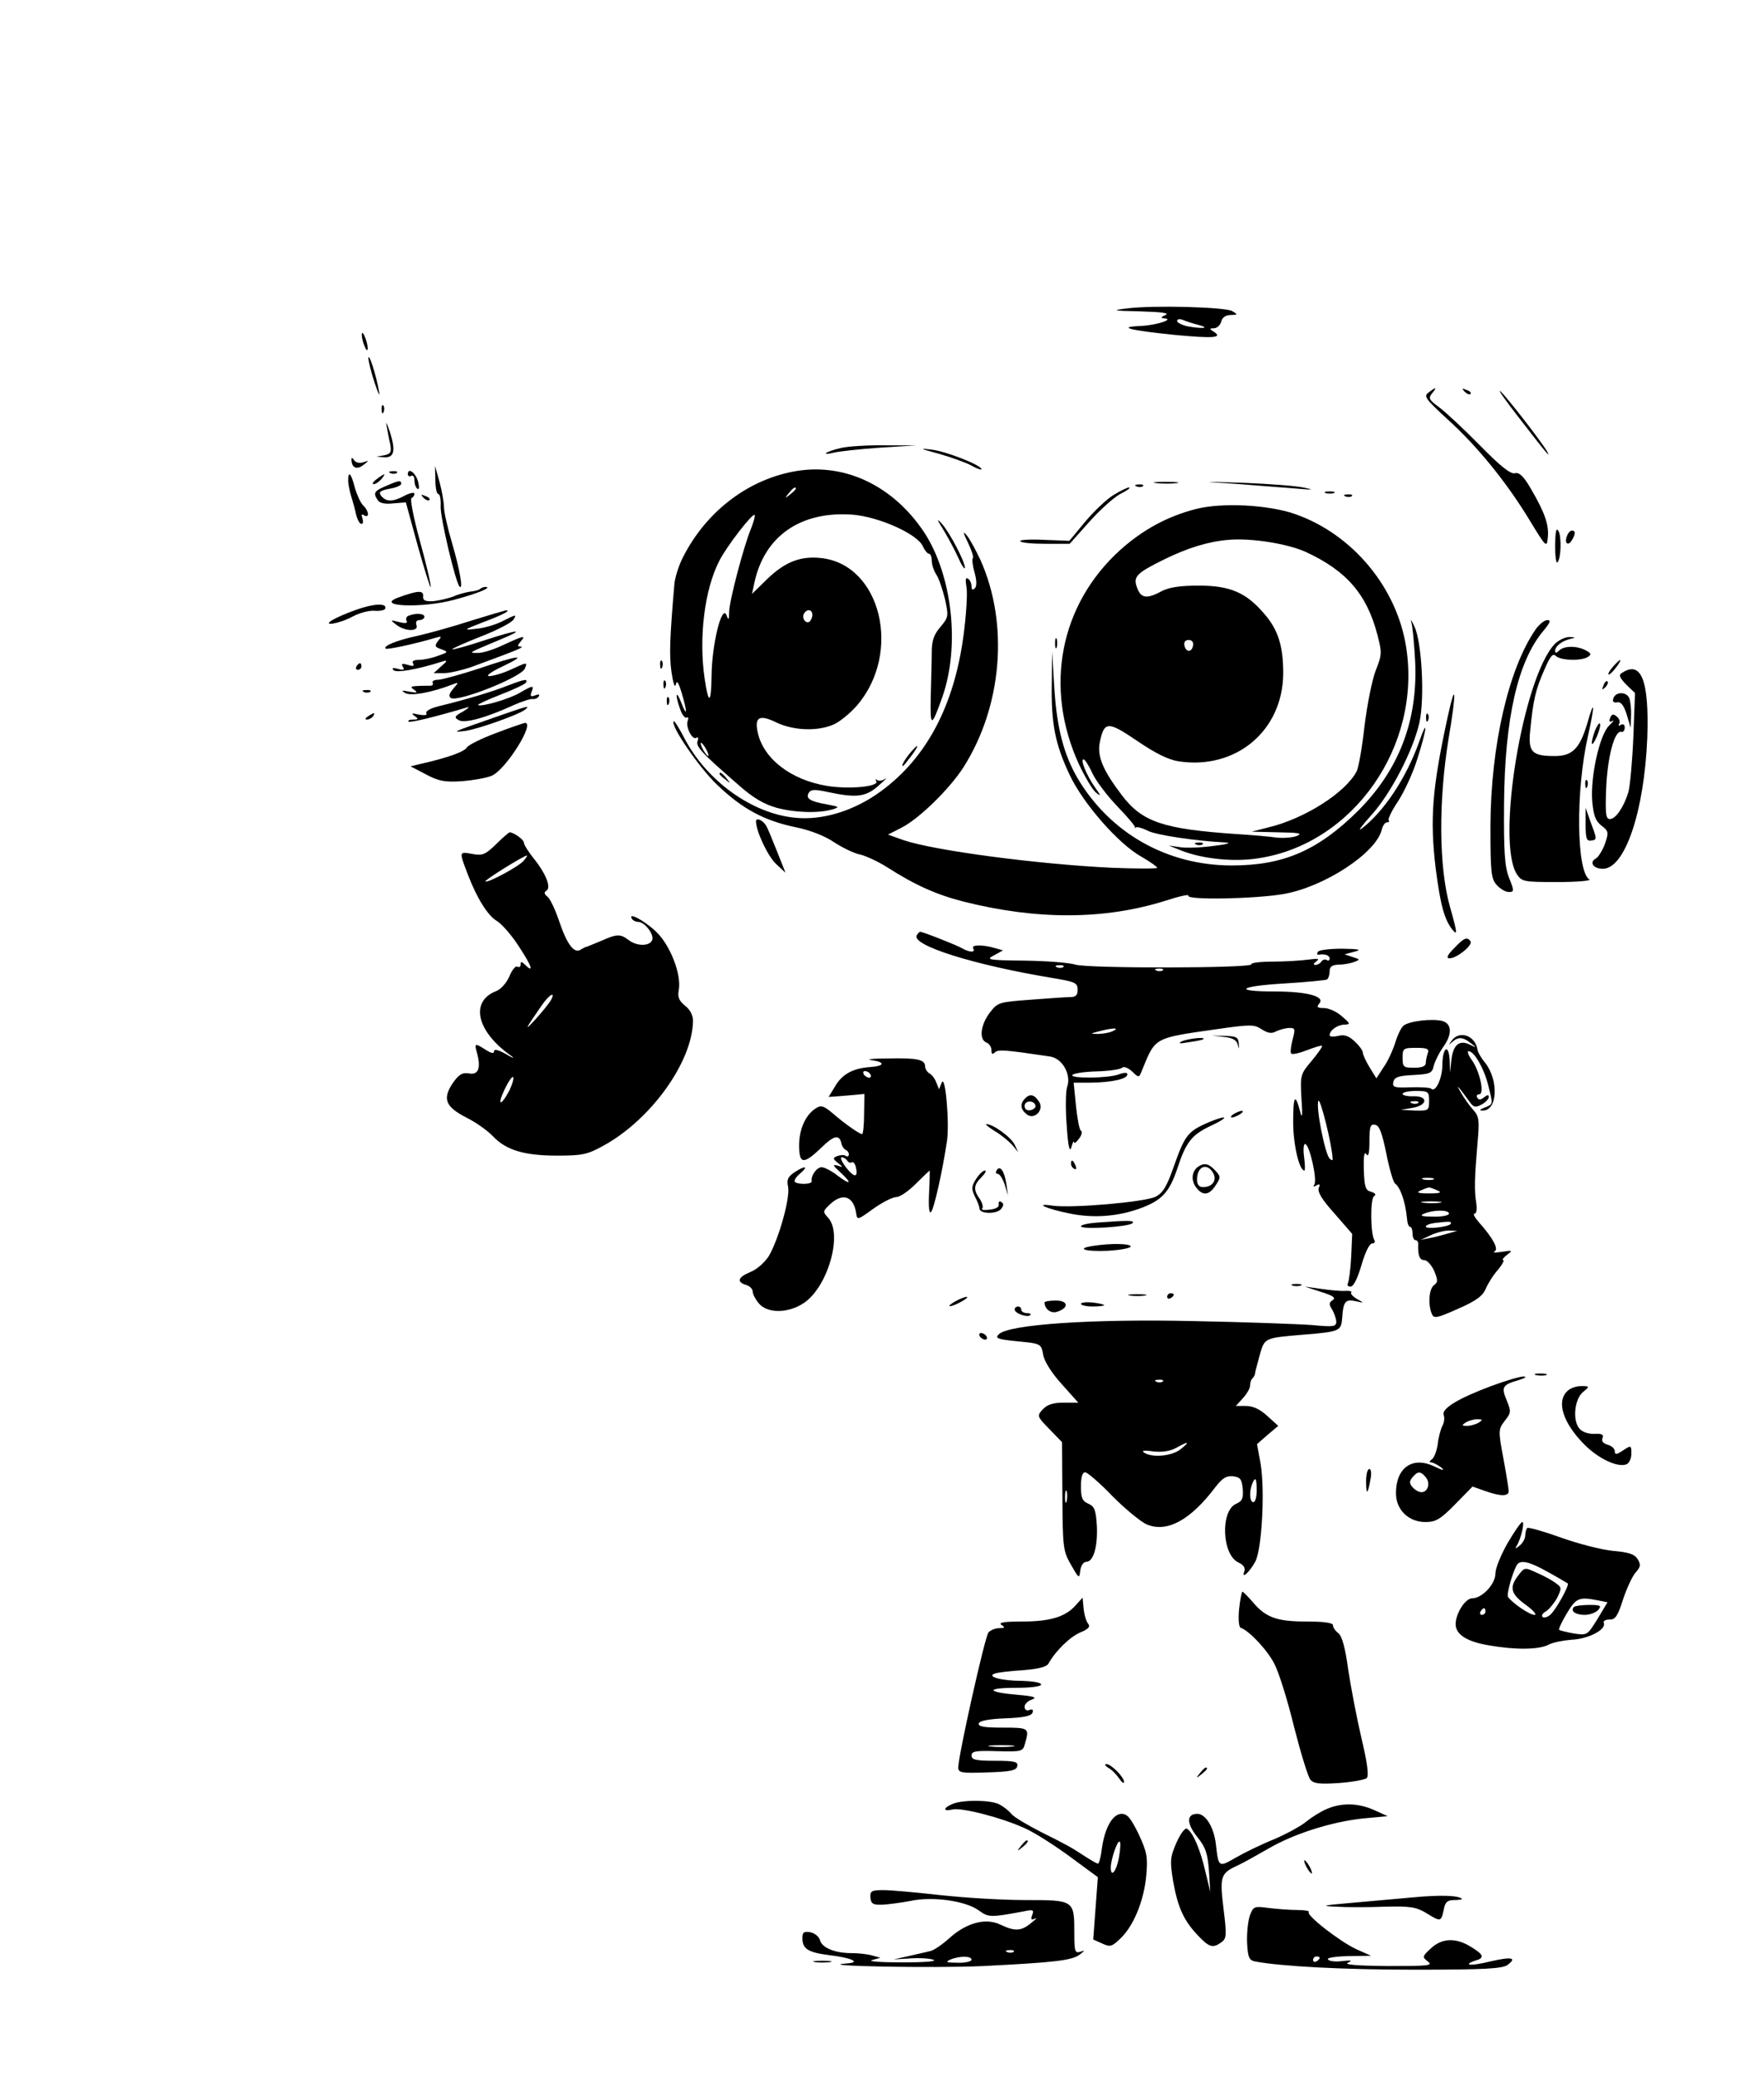 <?xml version="1.0" standalone="no"?>
<!DOCTYPE svg PUBLIC "-//W3C//DTD SVG 20010904//EN"
 "http://www.w3.org/TR/2001/REC-SVG-20010904/DTD/svg10.dtd">
<svg version="1.0" xmlns="http://www.w3.org/2000/svg"
 width="532pt" height="626pt" viewBox="0 0 532 626"
 preserveAspectRatio="xMidYMid meet">
<g transform="translate(0,626) scale(0.1,-0.1)"
fill="#000000" stroke="none">
<path d="M3400 5330 c-50 -6 -46 -7 40 -9 64 -2 88 -5 75 -11 -14 -6 -15 -9
-5 -10 35 -2 -22 -21 -70 -23 -73 -3 -34 -13 103 -27 116 -11 147 -9 117 10
-13 8 -13 10 1 10 9 0 19 9 22 20 3 13 14 20 29 20 21 1 22 1 4 12 -22 12
-236 18 -316 8z m215 -50 c37 -10 10 -12 -34 -4 -17 4 -31 11 -31 16 0 6 8 7
18 3 9 -4 31 -11 47 -15z"/>
<path d="M1091 5250 c0 -8 4 -24 9 -35 5 -13 9 -14 9 -5 0 8 -4 24 -9 35 -5
13 -9 14 -9 5z"/>
<path d="M1111 5180 c0 -8 8 -42 19 -75 11 -33 17 -44 13 -25 -8 47 -31 119
-32 100z"/>
<path d="M4308 5076 c-15 -11 -9 -19 56 -79 90 -81 178 -189 248 -304 51 -84
53 -86 56 -54 4 38 -9 75 -51 147 -22 38 -35 50 -48 47 -13 -4 -44 21 -106 84
-48 49 -104 101 -123 115 -30 22 -33 27 -21 42 16 19 12 20 -11 2z"/>
<path d="M4417 5079 c7 -7 15 -10 18 -7 3 3 -2 9 -12 12 -14 6 -15 5 -6 -5z"/>
<path d="M4585 4995 c81 -105 94 -120 80 -95 -17 29 -123 166 -140 180 -10 8
17 -30 60 -85z"/>
<path d="M1151 5024 c0 -11 3 -14 6 -6 3 7 2 16 -1 19 -3 4 -6 -2 -5 -13z"/>
<path d="M1166 4976 c3 -15 7 -41 11 -56 4 -24 1 -29 -18 -33 l-24 -4 23 -2
c31 -2 36 19 18 76 -9 26 -13 35 -10 19z"/>
<path d="M2536 4909 c-22 -5 -42 -12 -45 -16 -3 -3 8 -2 24 2 17 4 80 11 140
15 l110 7 -95 0 c-52 1 -113 -3 -134 -8z"/>
<path d="M2830 4892 c36 -10 80 -26 98 -35 17 -10 32 -15 32 -12 0 12 -107 54
-150 59 -39 5 -36 3 20 -12z"/>
<path d="M1060 4875 c0 -25 15 -33 35 -18 19 15 19 15 1 9 -12 -4 -23 -1 -28
6 -4 7 -8 9 -8 3z"/>
<path d="M1313 4813 c0 -24 4 -43 9 -43 5 0 8 -17 7 -37 -2 -32 45 -230 57
-242 12 -12 0 54 -22 129 -14 47 -25 96 -25 110 0 14 -6 48 -13 75 l-14 50 1
-42z"/>
<path d="M2405 4840 c-145 -23 -274 -120 -345 -260 -13 -25 -24 -61 -26 -80
-14 -163 -16 -215 -9 -266 5 -33 10 -50 13 -39 3 15 8 8 18 -25 17 -57 17 -76
-1 -30 -16 42 -20 26 -4 -18 6 -18 15 -29 20 -26 5 3 6 -2 3 -10 -7 -18 14
-59 26 -51 6 3 7 -1 4 -9 -6 -17 8 -33 123 -133 45 -40 77 -58 115 -69 56 -15
127 -17 168 -5 23 7 22 8 -15 15 -52 9 -66 18 -56 35 7 11 19 11 60 2 85 -18
113 -14 151 20 19 17 28 26 19 20 -9 -6 -20 -7 -24 -3 -5 4 -5 2 -2 -4 9 -16
-81 -25 -149 -14 -109 18 -192 82 -209 162 -10 46 6 54 57 29 53 -25 126 -27
174 -5 19 9 50 35 69 57 136 159 72 424 -108 444 -62 7 -109 -11 -163 -63
l-46 -45 7 33 c30 141 139 217 295 206 80 -6 196 -58 213 -95 6 -13 14 -23 19
-23 4 0 8 -9 8 -20 0 -12 6 -31 14 -43 8 -12 19 -46 26 -74 11 -51 11 -54 -14
-84 -20 -23 -26 -42 -26 -77 0 -26 -2 -86 -3 -134 -2 -93 2 -93 35 0 54 154
30 367 -55 497 -92 138 -235 208 -382 185z m-5 -54 c0 -2 -8 -10 -17 -17 -16
-13 -17 -12 -4 4 13 16 21 21 21 13z m-135 -120 c-22 -53 -65 -216 -66 -251 0
-25 -2 -27 -8 -10 -14 34 -44 -88 -45 -182 -1 -86 -9 -90 -21 -9 -18 125 0
268 44 354 22 44 101 146 107 139 2 -2 -3 -21 -11 -41z m185 -260 c0 -8 -4
-17 -9 -21 -12 -7 -24 12 -16 25 9 15 25 12 25 -4z m-320 -406 c6 -11 8 -20 6
-20 -3 0 -10 9 -16 20 -6 11 -8 20 -6 20 3 0 10 -9 16 -20z"/>
<path d="M1178 4833 c7 -3 16 -2 19 1 4 3 -2 6 -13 5 -11 0 -14 -3 -6 -6z"/>
<path d="M1230 4830 c0 -6 5 -8 10 -5 6 3 10 -3 10 -14 0 -11 4 -22 9 -25 5
-4 6 5 2 21 -7 27 -31 45 -31 23z"/>
<path d="M1050 4811 c0 -10 4 -31 9 -47 5 -16 12 -41 15 -56 4 -16 11 -28 16
-28 5 0 6 7 3 17 -4 11 -3 14 5 9 17 -10 15 13 -3 30 -8 8 -19 33 -25 54 -11
43 -20 52 -20 21z"/>
<path d="M1136 4815 c-11 -8 -15 -15 -9 -15 6 0 16 7 23 15 16 19 11 19 -14 0z"/>
<path d="M1163 4794 c-35 -15 -38 -21 -24 -42 5 -9 22 -13 47 -10 l38 3 37
-135 c21 -74 38 -128 38 -120 1 8 -14 71 -33 140 -19 69 -30 127 -25 128 5 2
9 8 9 13 0 5 -13 3 -30 -6 -36 -19 -54 -19 -70 -1 -9 12 -5 16 24 22 20 3 36
10 36 15 0 12 -8 10 -47 -7z"/>
<path d="M3488 4803 c18 -2 45 -2 60 0 15 2 0 4 -33 4 -33 0 -45 -2 -27 -4z"/>
<path d="M3725 4801 c61 -5 142 -11 180 -14 57 -5 61 -4 25 3 -25 5 -106 11
-180 14 -132 4 -133 4 -25 -3z"/>
<path d="M3428 4793 c7 -3 16 -2 19 1 4 3 -2 6 -13 5 -11 0 -14 -3 -6 -6z"/>
<path d="M3358 4767 c-20 -12 -58 -48 -85 -80 l-48 -58 -77 3 c-42 2 -74 0
-71 -4 2 -5 37 -8 77 -8 l72 0 58 65 c32 36 74 74 94 85 20 10 33 19 27 20 -5
0 -26 -10 -47 -23z"/>
<path d="M3998 4773 c6 -2 18 -2 25 0 6 3 1 5 -13 5 -14 0 -19 -2 -12 -5z"/>
<path d="M1277 4759 c7 -7 15 -10 18 -7 3 3 -2 9 -12 12 -14 6 -15 5 -6 -5z"/>
<path d="M4058 4763 c7 -3 16 -2 19 1 4 3 -2 6 -13 5 -11 0 -14 -3 -6 -6z"/>
<path d="M3607 4725 c-86 -22 -160 -62 -229 -124 -182 -165 -230 -415 -124
-646 18 -38 41 -77 51 -85 16 -13 16 -10 -3 16 -25 36 -45 84 -34 84 4 0 16
-19 27 -43 11 -23 45 -68 76 -100 30 -31 54 -60 52 -62 -2 -3 0 -3 3 0 4 2 19
-2 35 -10 24 -13 143 -31 239 -36 14 -1 -4 -6 -40 -10 -36 -5 -81 -7 -100 -4
l-35 5 40 -16 c66 -25 159 -34 232 -22 285 44 490 338 444 635 -28 182 -163
343 -336 403 -80 28 -221 35 -298 15z m330 -129 c124 -57 185 -128 217 -250
14 -54 14 -60 -5 -108 -11 -28 -26 -104 -34 -169 -7 -64 -18 -126 -24 -136
-34 -64 -157 -142 -265 -168 l-51 -13 80 -2 c62 -1 75 -3 56 -11 -13 -5 -40
-7 -60 -5 -20 3 -76 8 -126 11 -216 15 -280 36 -341 116 -57 75 -76 118 -67
161 13 63 24 64 112 4 56 -38 94 -57 126 -62 173 -26 314 93 315 265 0 83 -15
132 -58 181 -54 63 -102 84 -197 84 -56 0 -89 -5 -112 -17 -44 -24 -62 -21
-73 9 -14 35 -4 45 83 88 70 34 131 53 192 58 67 6 176 -11 232 -36z m-339
-283 c-4 -22 -22 -20 -26 1 -2 10 3 16 13 16 10 0 15 -7 13 -17z"/>
<path d="M2846 4661 c15 -25 35 -63 45 -85 10 -23 19 -35 19 -28 0 18 -44 103
-69 132 -17 19 -16 14 5 -19z"/>
<path d="M4690 4616 c0 -33 3 -56 7 -52 11 11 13 78 3 95 -7 11 -9 -2 -10 -43z"/>
<path d="M2919 4624 c11 -23 18 -44 15 -47 -3 -3 -1 -22 5 -43 7 -25 7 -42 1
-48 -7 -7 -10 -4 -10 6 0 9 -5 20 -11 23 -7 5 -8 -4 -4 -27 3 -18 -1 -83 -9
-143 -28 -212 -111 -370 -249 -471 -80 -59 -177 -89 -260 -80 -130 13 -265
111 -332 238 -16 31 -31 55 -33 53 -12 -11 75 -138 130 -191 76 -73 142 -109
239 -129 44 -9 89 -27 116 -46 25 -16 60 -33 77 -36 17 -4 54 -21 81 -38 84
-54 149 -83 231 -104 223 -56 426 -55 610 3 40 13 71 20 68 15 -8 -14 202 -10
288 5 123 22 277 123 295 193 3 13 10 23 16 23 6 0 8 3 5 6 -3 3 9 29 28 57
19 29 46 87 59 130 29 91 32 127 5 50 -39 -110 -108 -213 -175 -263 -11 -8 3
11 31 42 59 65 127 197 145 280 16 74 7 241 -15 288 -9 19 -13 26 -10 15 4
-11 9 -65 12 -121 8 -178 -49 -325 -171 -448 -122 -121 -226 -166 -382 -166
-194 0 -365 96 -464 261 -42 72 -63 150 -71 269 l-7 115 -1 -97 c-2 -120 10
-182 54 -275 41 -87 148 -209 217 -247 26 -15 47 -30 47 -33 0 -3 -62 -3 -137
0 -227 11 -535 52 -627 83 l-48 17 41 21 c53 27 144 116 186 181 118 185 138
434 52 626 -14 30 -32 63 -41 74 -13 15 -12 10 3 -21z"/>
<path d="M4726 4644 c-9 -22 3 -32 14 -14 12 19 12 30 1 30 -5 0 -12 -7 -15
-16z"/>
<path d="M1448 4484 c-3 -3 -16 -7 -29 -8 -13 -2 -37 -8 -52 -15 -16 -6 -43
-12 -60 -14 -25 -1 -32 2 -31 15 2 19 -17 17 -75 -4 -73 -27 71 -33 168 -7 71
19 118 38 95 39 -6 0 -13 -3 -16 -6z"/>
<path d="M1074 4421 c-29 -10 -60 -24 -70 -30 -37 -21 18 -13 60 10 21 11 51
19 67 17 16 -1 30 2 31 7 5 17 -35 15 -88 -4z"/>
<path d="M1420 4388 c-52 -17 -124 -37 -159 -45 -65 -14 -106 -31 -98 -39 4
-4 88 14 152 33 17 5 18 4 6 -10 -11 -15 -10 -18 10 -25 22 -8 21 -9 -11 -20
-18 -7 -44 -12 -57 -12 -15 0 -22 -4 -17 -11 4 -8 -1 -9 -16 -4 -17 5 -21 4
-15 -6 6 -9 2 -11 -15 -6 -15 4 -20 3 -13 -4 9 -9 72 2 150 27 13 4 12 0 -6
-15 l-23 -21 31 0 c17 0 55 9 84 19 133 49 161 60 148 61 -11 0 -11 3 -1 15
17 20 11 19 -52 -10 -29 -14 -64 -25 -78 -24 -28 0 -30 -1 68 40 80 33 57 32
-47 -2 -51 -17 -95 -29 -97 -27 -1 2 37 19 85 38 49 19 94 42 100 52 10 16 7
15 -29 -3 -22 -12 -59 -23 -82 -25 -42 -5 -42 -4 20 20 59 22 87 37 66 35 -5
-1 -52 -15 -104 -31z"/>
<path d="M1232 4403 c-6 -2 -9 -9 -6 -15 5 -7 -3 -9 -22 -4 -28 7 -28 7 -9 -8
27 -21 69 -21 61 -1 -3 9 0 15 9 15 8 0 15 5 15 10 0 10 -26 12 -48 3z"/>
<path d="M4632 4363 c-82 -118 -136 -350 -137 -594 0 -141 2 -159 19 -178 11
-12 27 -21 36 -21 17 0 17 3 1 43 -13 34 -16 77 -15 222 2 257 41 431 119 523
20 24 23 32 12 32 -9 0 -24 -12 -35 -27z"/>
<path d="M3182 4320 c0 -14 2 -19 5 -12 2 6 2 18 0 25 -3 6 -5 1 -5 -13z"/>
<path d="M4689 4318 c-96 -101 -178 -597 -114 -695 15 -22 21 -23 123 -23 59
0 102 4 95 8 -39 25 -41 269 -4 432 22 98 20 117 -3 35 -22 -72 -44 -95 -97
-95 -69 0 -81 12 -74 78 9 93 17 124 42 181 18 42 26 52 35 43 14 -14 77 -16
97 -3 11 7 10 11 -7 20 -27 14 -65 14 -80 -1 -8 -8 -12 -8 -12 -1 0 14 20 30
45 36 18 4 18 5 -2 6 -12 0 -32 -9 -44 -21z"/>
<path d="M1445 4244 c-55 -18 -110 -33 -123 -34 -13 0 -20 -4 -17 -10 3 -5 -2
-9 -12 -8 -10 0 -27 0 -38 -1 -17 -1 -18 -3 -5 -12 11 -8 8 -9 -15 -5 -24 5
-26 4 -13 -4 17 -10 82 2 143 26 19 7 19 7 2 -13 -12 -14 -15 -23 -7 -28 22
-13 213 63 223 89 8 20 8 20 -44 -4 -24 -11 -53 -19 -64 -19 -11 0 6 13 40 29
80 38 53 36 -70 -6z"/>
<path d="M1991 4254 c0 -11 3 -14 6 -6 3 7 2 16 -1 19 -3 4 -6 -2 -5 -13z"/>
<path d="M4865 4250 c-10 -11 -16 -22 -14 -24 2 -2 12 7 22 20 22 29 17 32 -8
4z"/>
<path d="M1075 4250 c-3 -5 -1 -10 4 -10 6 0 11 5 11 10 0 6 -2 10 -4 10 -3 0
-8 -4 -11 -10z"/>
<path d="M4892 4231 c-11 -6 -8 -14 12 -35 l27 -26 -5 -132 c-3 -73 -10 -148
-15 -167 -14 -45 -38 -81 -56 -81 -12 0 -14 16 -11 93 4 94 25 174 45 170 6
-2 11 4 11 13 0 9 -5 12 -12 8 -6 -4 -8 -3 -5 3 4 6 1 16 -7 22 -10 9 -15 8
-20 -4 -4 -11 -2 -14 7 -9 6 4 2 -3 -10 -14 -29 -28 -57 -155 -51 -229 4 -43
10 -59 28 -73 21 -16 22 -20 11 -53 -7 -20 -20 -41 -28 -46 -21 -11 -8 -31 21
-31 67 0 125 174 134 395 6 173 -18 234 -76 196z"/>
<path d="M1530 4192 c-45 -18 -129 -43 -208 -62 -24 -6 -40 -15 -36 -21 3 -6
-5 -7 -23 -4 -21 5 -24 4 -13 -4 13 -9 12 -11 -4 -11 -11 0 -17 -3 -14 -6 5
-4 69 11 178 43 8 2 2 -3 -14 -13 -26 -14 -27 -18 -12 -26 18 -10 81 7 166 46
25 11 50 19 57 18 6 -1 14 2 18 8 4 6 -1 7 -11 3 -13 -5 -16 -3 -11 10 8 21 5
21 -35 -2 -31 -19 -119 -44 -126 -37 -2 2 29 16 67 31 39 15 73 31 77 36 7 13
-4 11 -56 -9z"/>
<path d="M2001 4194 c0 -11 3 -14 6 -6 3 7 2 16 -1 19 -3 4 -6 -2 -5 -13z"/>
<path d="M4836 4193 c-6 -14 -5 -15 5 -6 7 7 10 15 7 18 -3 3 -9 -2 -12 -12z"/>
<path d="M1098 4173 c7 -3 16 -2 19 1 4 3 -2 6 -13 5 -11 0 -14 -3 -6 -6z"/>
<path d="M4366 4098 c-47 -216 -54 -308 -36 -458 14 -109 26 -152 49 -182 17
-21 17 -14 -6 67 -34 121 -35 319 -4 509 24 142 22 178 -3 64z"/>
<path d="M4866 4155 c-4 -11 0 -15 11 -13 12 2 20 -9 29 -37 l12 -40 1 37 c1
20 -2 43 -5 52 -8 20 -40 21 -48 1z"/>
<path d="M2011 4144 c0 -11 3 -14 6 -6 3 7 2 16 -1 19 -3 4 -6 -2 -5 -13z"/>
<path d="M1490 4096 c-126 -44 -132 -46 -85 -40 42 7 163 50 180 65 13 12 11
12 -95 -25z"/>
<path d="M1110 4100 c-9 -6 -10 -10 -3 -10 6 0 15 5 18 10 8 12 4 12 -15 0z"/>
<path d="M4301 4094 c0 -11 3 -14 6 -6 3 7 2 16 -1 19 -3 4 -6 -2 -5 -13z"/>
<path d="M1495 4049 c-43 -16 -83 -36 -87 -43 -7 -13 -60 -32 -141 -50 l-29
-7 46 -24 c39 -21 57 -24 109 -21 35 3 75 10 91 17 43 20 131 161 99 159 -5
-1 -44 -14 -88 -31z"/>
<path d="M4810 4056 c-15 -42 -11 -55 6 -17 8 19 12 36 9 39 -2 3 -9 -7 -15
-22z"/>
<path d="M2748 3993 c-18 -21 -31 -43 -25 -43 2 0 13 14 25 30 25 33 24 41 0
13z"/>
<path d="M2170 3926 c0 -2 8 -10 18 -17 15 -13 16 -12 3 4 -13 16 -21 21 -21
13z"/>
<path d="M4781 3894 c0 -11 3 -14 6 -6 3 7 2 16 -1 19 -3 4 -6 -2 -5 -13z"/>
<path d="M4782 3773 c0 -42 3 -50 17 -48 18 3 18 3 -3 59 l-14 40 0 -51z"/>
<path d="M2280 3783 c0 -29 35 -104 60 -128 l29 -27 -25 63 c-14 35 -28 70
-33 78 -9 17 -31 27 -31 14z"/>
<path d="M1496 3714 c-33 -32 -41 -35 -73 -29 -39 7 -39 8 -11 -65 27 -70 60
-122 86 -137 15 -9 46 -44 68 -79 39 -59 45 -81 16 -52 -9 9 -12 9 -12 -1 0
-7 -4 -9 -10 -6 -5 3 -16 -10 -24 -30 -9 -20 -26 -39 -40 -44 -79 -31 -59
-121 44 -194 14 -10 8 -9 -12 3 -24 14 -38 17 -38 10 0 -8 -8 -7 -25 4 -33 21
-35 21 -26 -11 12 -45 3 -66 -25 -60 -20 3 -30 -3 -49 -30 -31 -47 -22 -71 43
-104 28 -14 63 -39 79 -56 39 -41 93 -58 193 -58 76 0 91 3 140 30 144 79 269
254 270 377 0 16 -9 34 -24 45 -18 15 -23 26 -19 47 9 47 -26 137 -69 177 -36
34 -86 60 -72 38 3 -5 11 -9 18 -9 20 0 49 -37 43 -55 -8 -19 -46 -19 -71 0
-25 19 -35 19 -82 -2 -22 -9 -41 -17 -44 -18 -3 0 -11 -4 -19 -9 -20 -13 -42
18 -66 90 -11 32 -26 64 -34 70 -10 8 -11 13 -3 18 15 9 -1 51 -39 98 -16 20
-29 41 -29 47 0 9 -31 31 -43 31 -2 0 -21 -16 -41 -36z m83 -50 c-14 -17 -109
-68 -115 -62 -3 4 116 78 125 78 2 0 -2 -7 -10 -16z m82 -421 c-6 -10 -27 -36
-47 -58 -35 -38 -30 -29 19 42 23 34 45 46 28 16z m-125 -272 c-26 -49 -38
-46 -14 4 12 25 24 42 26 36 2 -5 -4 -23 -12 -40z"/>
<path d="M3608 3713 c7 -3 16 -2 19 1 4 3 -2 6 -13 5 -11 0 -14 -3 -6 -6z"/>
<path d="M2765 3440 c-19 -30 170 -90 413 -130 65 -11 72 -14 72 -35 0 -17 -6
-22 -24 -22 -13 0 -68 -4 -120 -8 -94 -7 -97 -8 -121 -39 -28 -37 -33 -81 -10
-90 8 -3 15 -13 15 -23 0 -12 3 -14 10 -7 10 10 31 8 166 -12 38 -5 66 -55 52
-93 -4 -13 -5 -65 -1 -115 4 -63 9 -83 14 -66 4 14 7 21 8 16 1 -6 7 -1 15 10
8 10 11 21 6 24 -5 3 -11 37 -15 75 l-7 70 53 0 c62 1 109 11 109 25 0 6 -9 6
-26 0 -31 -12 -147 -13 -140 -2 3 5 36 10 73 11 37 1 72 6 77 11 5 5 18 0 30
-11 21 -20 21 -20 30 3 41 100 34 97 223 124 105 15 115 15 138 0 19 -12 30
-14 44 -6 11 5 29 10 40 10 17 0 18 -3 9 -36 -5 -20 -7 -38 -4 -41 3 -4 25 1
48 10 23 9 43 15 45 13 2 -2 -12 -22 -31 -45 -34 -40 -35 -43 -31 -114 4 -53
2 -63 -4 -39 -15 57 -21 48 -21 -32 0 -66 18 -146 34 -146 2 0 2 18 -1 40 -3
22 -2 40 3 40 13 0 37 -107 28 -122 -5 -7 -3 -8 6 -3 10 6 12 4 7 -8 -4 -12
11 -36 48 -77 l53 -61 -3 -69 c-2 -39 -7 -75 -10 -80 -3 -6 0 -10 8 -10 9 0
21 24 33 65 11 38 24 65 32 65 7 0 10 5 7 10 -12 19 -13 125 -1 133 7 4 4 9
-9 13 -17 4 -20 14 -22 67 -1 40 1 56 8 46 6 -9 9 3 9 39 0 45 3 53 17 50 13
-2 21 -24 34 -87 9 -46 21 -86 26 -90 16 -11 31 -54 36 -103 1 -16 5 -28 10
-28 4 0 7 -9 7 -20 0 -11 4 -20 9 -20 5 0 9 -6 8 -12 -1 -34 4 -48 18 -48 9 0
22 -15 30 -32 12 -29 12 -35 -1 -44 -14 -12 -18 -56 -6 -86 6 -15 14 -14 79
15 55 24 75 39 84 61 7 16 23 42 37 57 13 16 20 29 15 29 -4 0 1 7 12 16 18
13 17 14 -15 9 -19 -3 -29 -3 -23 1 14 6 -4 40 -46 87 -13 15 -20 27 -14 27 6
0 8 13 5 33 -6 38 -5 75 4 180 6 69 5 80 -13 100 -11 12 -28 36 -37 52 -17 29
-10 22 27 -29 11 -15 17 -17 35 -7 12 6 22 17 22 23 0 7 -4 7 -14 -1 -10 -8
-16 -9 -21 -1 -3 5 -1 10 6 10 17 0 2 69 -22 103 -11 15 -15 27 -10 27 17 0
47 -53 59 -102 15 -60 16 -57 -10 -68 -16 -6 -18 -9 -7 -9 45 -2 50 90 8 144
-12 14 -22 32 -23 39 -6 42 -53 60 -77 29 -11 -15 -11 -16 1 -5 18 16 32 15
56 -4 18 -14 18 -15 -4 -4 -31 15 -50 -1 -55 -48 l-4 -37 -1 38 c-3 52 -22 38
-22 -16 -1 -41 -21 -83 -34 -70 -3 3 -31 5 -62 4 -49 -2 -55 0 -52 16 3 14 15
19 60 21 51 3 57 5 62 28 4 15 16 38 26 53 30 40 30 73 0 82 -30 8 -100 0
-117 -14 -7 -5 -18 -28 -25 -51 -7 -22 -22 -56 -35 -74 l-22 -34 -21 34 c-11
18 -20 38 -20 44 0 6 -11 21 -24 33 -18 17 -32 22 -50 17 -15 -3 -26 -3 -26 2
0 15 24 32 45 32 18 1 18 3 -8 25 -15 14 -40 25 -54 25 -21 0 -23 3 -14 14 18
21 -37 36 -135 36 -127 0 -108 16 28 24 67 4 126 10 130 12 4 3 8 14 8 25 0
14 7 19 28 20 15 0 36 4 46 8 19 7 18 8 -5 15 l-24 8 30 8 c23 6 15 8 -37 9
-37 0 -70 -4 -73 -9 -4 -6 -3 -10 2 -9 19 3 33 -2 33 -12 0 -5 -4 -8 -9 -4 -5
3 -12 1 -16 -5 -3 -5 -12 -10 -18 -10 -7 0 -6 4 3 11 11 8 5 9 -25 5 -22 -3
-71 -6 -108 -6 -38 0 -66 -4 -63 -8 7 -12 -493 -13 -531 -1 -18 6 -87 11 -153
12 -111 1 -118 3 -92 16 l27 15 -25 7 c-38 11 -72 10 -65 -1 8 -13 -10 -13
-33 0 -17 10 -119 50 -127 50 -2 0 -6 -4 -10 -10z m442 -96 c-3 -3 -12 -4 -19
-1 -8 3 -5 6 6 6 11 1 17 -2 13 -5z m300 -10 c-3 -3 -12 -4 -19 -1 -8 3 -5 6
6 6 11 1 17 -2 13 -5z m-152 -184 c-11 -5 -31 -8 -45 -8 -23 0 -22 1 5 8 42
11 65 11 40 0z m951 -66 c-3 -9 -6 -22 -6 -30 0 -9 -11 -14 -35 -14 -32 0 -35
2 -35 30 0 28 2 30 41 30 33 0 40 -3 35 -16z m4 -144 c0 -29 -2 -30 -42 -29
l-43 2 35 6 c46 8 48 36 3 35 -18 -1 -33 3 -33 7 0 5 18 9 40 9 38 0 40 -2 40
-30z m-291 -174 c1 -6 -3 -6 -9 0 -14 14 -42 155 -34 174 5 12 41 -130 43
-174z m258 168 c-3 -3 -12 -4 -19 -1 -8 3 -5 6 6 6 11 1 17 -2 13 -5z m46
-231 c-7 -2 -21 -2 -30 0 -10 3 -4 5 12 5 17 0 24 -2 18 -5z m12 -33 c15 -6 9
-9 -25 -9 -34 0 -40 3 -25 9 11 5 22 9 25 9 3 0 14 -4 25 -9z m8 -37 c-13 -2
-35 -2 -50 0 -16 2 -5 4 22 4 28 0 40 -2 28 -4z m27 -33 c0 -5 -21 -10 -47 -9
-36 0 -43 3 -28 9 28 12 75 12 75 0z m5 -31 c-6 -9 -75 -17 -75 -8 0 4 12 9
28 11 44 5 51 5 47 -3z m-5 -28 c-14 -4 -38 -11 -55 -14 l-30 -6 30 14 c17 8
41 14 55 14 l25 -1 -25 -7z"/>
<path d="M4385 3400 c-21 -21 -24 -30 -13 -30 21 0 70 39 63 51 -10 15 -20 11
-50 -21z"/>
<path d="M3692 3133 c26 -3 38 -10 41 -24 4 -15 4 -14 3 3 -1 20 -7 23 -41 24
l-40 1 37 -4z"/>
<path d="M3565 3120 c-14 -7 -8 -8 20 -3 22 3 42 7 44 9 9 8 -45 2 -64 -6z"/>
<path d="M2628 3063 c43 -6 41 -18 -5 -21 -52 -4 -84 -22 -105 -59 l-19 -31
54 4 54 5 -1 -60 c0 -34 -3 -61 -6 -61 -8 0 -51 30 -88 62 -27 23 -36 26 -51
16 -31 -19 -51 -63 -51 -112 0 -57 13 -59 67 -7 39 38 55 41 61 11 2 -8 8 -16
13 -18 5 -2 9 -8 9 -13 0 -6 -4 -8 -9 -5 -5 4 -16 3 -25 0 -15 -6 -15 -8 1
-21 17 -14 17 -14 -1 -8 -16 4 -14 0 7 -19 38 -35 34 -42 -6 -12 -19 15 -41
26 -49 26 -15 0 -33 -26 -30 -42 2 -10 -42 -11 -51 -2 -3 4 4 15 16 25 27 23
15 25 -18 3 -19 -13 -23 -22 -18 -44 6 -34 -29 -159 -59 -209 -12 -18 -36 -40
-55 -47 -38 -16 -42 -30 -13 -39 11 -3 20 -12 20 -20 0 -7 8 -23 18 -35 26
-32 90 -31 137 1 72 49 117 207 73 256 -17 19 -17 20 5 41 38 36 71 25 79 -26
3 -22 4 -22 52 13 27 19 58 35 69 35 11 0 37 18 59 40 22 22 41 40 42 40 0 0
0 -30 -2 -67 -2 -43 0 -64 6 -58 9 10 34 121 48 214 8 55 -5 204 -16 176 l-8
-20 -8 20 c-4 11 -13 24 -21 28 -7 4 -13 14 -13 21 0 21 -24 26 -113 24 -45 0
-67 -3 -49 -5z m-3 -43 c3 -5 2 -10 -4 -10 -5 0 -13 5 -16 10 -3 6 -2 10 4 10
5 0 13 -4 16 -10z m-70 -260 c4 -6 10 -8 15 -5 4 2 10 -6 12 -19 3 -15 1 -22
-6 -20 -16 7 -49 54 -37 54 5 0 13 -5 16 -10z"/>
<path d="M3092 2948 c-16 -16 -15 -33 4 -48 22 -19 54 12 38 37 -14 22 -27 26
-42 11z m31 -23 c1 -5 -6 -11 -15 -13 -11 -2 -18 3 -18 13 0 17 30 18 33 0z"/>
<path d="M3720 2900 c-8 -5 -10 -10 -5 -10 6 0 17 5 25 10 8 5 11 10 5 10 -5
0 -17 -5 -25 -10z"/>
<path d="M3635 2871 c-53 -24 -63 -38 -95 -129 -21 -60 -33 -80 -55 -91 -32
-16 -251 -35 -310 -27 -59 9 -22 -9 53 -24 70 -14 142 -9 211 16 65 24 87 48
111 118 27 83 44 104 104 132 28 13 44 24 36 24 -8 0 -33 -9 -55 -19z"/>
<path d="M3000 2849 c19 -11 43 -31 53 -42 l18 -22 -11 23 c-11 23 -65 62 -85
62 -5 0 6 -9 25 -21z"/>
<path d="M3230 2751 c0 -6 4 -13 10 -16 6 -3 7 1 4 9 -7 18 -14 21 -14 7z"/>
<path d="M3614 2742 c-19 -13 -23 -39 -8 -61 20 -28 40 -27 60 4 16 24 16 27
-1 45 -19 21 -33 24 -51 12z m45 -20 c12 -22 -3 -42 -31 -42 -12 0 -18 8 -18
23 0 40 31 52 49 19z"/>
<path d="M3006 2731 c-4 -6 -3 -11 3 -11 6 0 15 -15 21 -32 l10 -33 -5 35 c-6
39 -19 57 -29 41z"/>
<path d="M2944 2705 c-14 -22 -15 -30 -4 -53 8 -15 14 -31 14 -37 1 -16 52
-17 65 -1 8 10 9 16 1 21 -6 4 -9 1 -8 -7 2 -8 -9 -14 -27 -16 -16 -2 -27 -1
-23 3 4 4 1 17 -7 29 -20 28 -19 42 5 66 11 11 16 20 10 20 -5 0 -17 -11 -26
-25z"/>
<path d="M3308 2573 c-27 -2 -48 -7 -48 -11 0 -11 143 -2 155 9 9 9 -11 9
-107 2z"/>
<path d="M3298 2503 c-55 -8 -27 -18 42 -15 38 2 70 8 70 13 0 9 -59 10 -112
2z"/>
<path d="M3898 2383 c6 -2 18 -2 25 0 6 3 1 5 -13 5 -14 0 -19 -2 -12 -5z"/>
<path d="M3984 2364 c36 -11 46 -18 35 -25 -11 -7 -12 -12 -1 -29 6 -11 12
-27 12 -36 0 -15 -9 -16 -72 -10 -40 3 -201 9 -358 12 -307 7 -559 -10 -588
-40 -12 -12 -3 -15 57 -21 70 -7 71 -7 77 -40 3 -20 26 -56 56 -89 l50 -56
-45 0 c-31 0 -49 -6 -62 -20 -18 -20 -18 -21 20 -60 l38 -39 1 -163 c1 -155 2
-165 26 -207 24 -42 25 -43 28 -17 2 15 10 26 18 26 22 0 35 47 32 109 -3 47
-7 58 -25 66 -19 8 -23 18 -23 52 0 28 4 43 13 43 6 0 44 -32 82 -72 39 -39
85 -77 103 -85 61 -26 132 12 208 113 21 27 33 34 53 32 22 -3 26 -9 29 -38 2
-28 -1 -37 -20 -45 -48 -21 -43 -154 7 -177 15 -7 21 -16 18 -26 -11 -27 16
-3 33 29 20 39 29 214 16 294 l-11 60 32 28 32 27 -33 30 c-22 20 -43 30 -64
30 l-31 0 21 23 c12 13 22 30 22 38 0 9 3 19 8 23 4 4 7 11 7 14 0 4 7 28 14
55 15 53 14 52 131 62 112 9 115 11 118 52 3 48 10 56 41 49 26 -6 26 -6 3 7
-12 7 -20 16 -17 19 4 3 -4 6 -17 5 -13 -1 -45 2 -73 6 l-50 7 49 -16z m-477
-270 c-3 -3 -12 -4 -19 -1 -8 3 -5 6 6 6 11 1 17 -2 13 -5z m54 -204 c-25 -21
-85 -27 -110 -11 -10 6 -1 8 26 4 26 -3 50 0 69 10 39 22 44 20 15 -3z m229
-125 c0 -19 -4 -35 -10 -35 -11 0 -13 30 -4 54 10 25 14 19 14 -19z m-573 -32
c-3 -10 -5 -4 -5 12 0 17 2 24 5 18 2 -7 2 -21 0 -30z"/>
<path d="M3408 2353 c12 -2 32 -2 45 0 12 2 2 4 -23 4 -25 0 -35 -2 -22 -4z"/>
<path d="M3520 2349 c0 -5 5 -7 10 -4 6 3 10 8 10 11 0 2 -4 4 -10 4 -5 0 -10
-5 -10 -11z"/>
<path d="M2880 2335 c-14 -8 -20 -14 -15 -14 6 0 21 6 35 14 14 8 21 14 15 14
-5 0 -21 -6 -35 -14z"/>
<path d="M3150 2332 c1 -20 19 -34 38 -28 37 12 34 34 -4 34 -19 0 -34 -3 -34
-6z"/>
<path d="M3260 2328 c0 -4 16 -8 35 -8 19 0 35 2 35 4 0 2 -16 6 -35 8 -19 2
-35 0 -35 -4z"/>
<path d="M3060 2311 c0 -12 39 -25 47 -17 4 3 -1 6 -10 6 -9 0 -17 5 -17 10 0
6 -4 10 -10 10 -5 0 -10 -4 -10 -9z"/>
<path d="M2955 2230 c3 -5 11 -10 16 -10 6 0 7 5 4 10 -3 6 -11 10 -16 10 -6
0 -7 -4 -4 -10z"/>
<path d="M4633 2113 c9 -2 23 -2 30 0 6 3 -1 5 -18 5 -16 0 -22 -2 -12 -5z"/>
<path d="M4497 2080 c-99 -37 -150 -68 -143 -87 3 -8 2 -23 -4 -33 -5 -10 -12
-35 -14 -55 -3 -21 -11 -42 -18 -46 -7 -5 -8 -9 -2 -9 5 0 19 -7 30 -15 13
-11 6 -10 -21 3 -65 31 -115 -4 -115 -81 0 -50 38 -87 89 -87 31 0 45 8 90 54
l52 53 37 -13 c47 -17 72 -17 72 -1 0 6 -7 51 -16 99 -16 85 -15 88 4 113 19
24 20 28 6 62 -17 40 -13 47 36 61 19 6 26 10 15 11 -11 0 -55 -13 -98 -29z
m-37 -110 c-8 -5 -24 -10 -35 -10 -17 0 -17 2 -5 10 8 5 24 10 35 10 17 0 17
-2 5 -10z m-160 -165 c15 -18 6 -45 -13 -45 -8 0 -20 7 -27 15 -10 12 -10 18
0 30 16 19 24 19 40 0z"/>
<path d="M4726 2064 c-33 -32 -11 -97 53 -161 43 -43 100 -69 126 -59 8 3 15
17 15 32 0 26 -1 26 -25 10 -20 -13 -25 -14 -25 -2 0 7 -10 16 -21 19 -14 4
-20 11 -16 20 4 11 -2 14 -24 13 -17 -1 -36 5 -45 15 -22 24 -16 89 10 111 21
17 21 18 -6 18 -15 0 -34 -7 -42 -16z"/>
<path d="M4120 1793 c0 -43 5 -41 13 5 4 18 2 32 -3 32 -6 0 -10 -16 -10 -37z"/>
<path d="M4547 1607 c-20 -35 -37 -76 -37 -92 0 -32 -40 -75 -70 -75 -21 0
-50 -46 -50 -78 0 -31 34 -53 101 -64 80 -14 151 -13 179 2 13 7 44 13 69 15
50 2 105 30 98 50 -3 6 4 11 17 11 17 -1 25 10 41 61 11 33 28 70 38 81 15 17
16 23 6 40 -9 15 -27 21 -74 25 -33 3 -104 21 -157 40 -53 19 -99 32 -102 29
-3 -3 -6 -13 -6 -22 0 -10 -8 -24 -17 -31 -12 -10 -15 -11 -9 -1 13 21 25 72
17 72 -4 0 -24 -29 -44 -63z m122 -88 c31 -17 57 -33 59 -34 6 -5 -36 -81 -53
-95 -8 -7 -19 -10 -23 -6 -4 4 1 12 11 17 9 6 24 24 33 40 14 29 14 32 -3 44
-10 8 -35 22 -56 31 -39 18 -39 18 -58 -7 -28 -36 -23 -56 23 -89 22 -16 34
-30 26 -30 -15 0 -66 35 -80 54 -5 8 13 73 27 97 11 16 37 10 94 -22z m149
-85 l30 -6 -30 -50 c-31 -50 -31 -50 -72 -44 -22 4 -42 9 -44 11 -2 2 8 24 23
49 28 47 37 51 93 40z m-338 -34 c0 -5 -5 -10 -11 -10 -5 0 -7 5 -4 10 3 6 8
10 11 10 2 0 4 -4 4 -10z"/>
<path d="M4747 1414 c-12 -12 4 -24 32 -24 16 0 34 7 41 15 11 13 7 15 -27 15
-22 0 -43 -3 -46 -6z"/>
<path d="M3737 1408 c-3 -31 -1 -55 5 -57 26 -9 82 -69 102 -110 13 -25 40
-111 59 -190 20 -78 42 -150 49 -158 10 -12 28 -14 87 -10 40 3 78 10 83 15 7
7 1 49 -16 120 -14 60 -32 154 -40 207 -9 67 -19 102 -30 110 -9 7 -16 17 -16
24 0 7 -27 11 -80 11 -90 0 -123 12 -163 60 -14 16 -28 30 -30 30 -2 0 -7 -24
-10 -52z"/>
<path d="M3245 1420 c-31 -36 -78 -50 -162 -50 -54 0 -73 -3 -63 -10 12 -8 11
-10 -6 -10 -12 0 -27 -6 -33 -13 -11 -14 -91 -372 -91 -407 0 -16 9 -18 88
-15 70 2 88 6 90 19 3 13 -8 16 -67 16 -58 0 -71 3 -71 16 0 13 13 15 77 13
74 -2 78 -1 84 22 14 48 13 49 -67 49 -56 0 -75 3 -72 13 3 8 31 13 80 15 54
2 78 7 82 17 3 9 0 12 -10 8 -8 -3 -14 1 -14 10 0 8 10 18 23 22 16 6 4 10
-45 14 -93 8 -96 21 -5 21 45 0 77 4 77 10 0 6 -26 10 -57 11 -63 0 -109 13
-83 22 8 3 46 8 84 10 48 4 72 10 78 20 21 38 65 81 96 94 24 10 31 17 24 26
-6 7 -12 27 -14 46 l-3 33 -20 -22z m-192 -427 c-18 -2 -48 -2 -65 0 -18 2 -4
4 32 4 36 0 50 -2 33 -4z"/>
<path d="M3342 929 c10 -5 24 -19 33 -32 8 -12 15 -17 15 -11 0 15 -39 54 -53
54 -7 0 -4 -5 5 -11z"/>
<path d="M3619 913 c-13 -16 -12 -17 4 -4 9 7 17 15 17 17 0 8 -8 3 -21 -13z"/>
<path d="M2873 820 c-29 -12 -30 -24 -1 -17 27 7 148 -24 220 -57 29 -13 90
-52 136 -86 l83 -61 -7 -94 -7 -94 27 -12 c24 -11 29 -10 55 15 40 38 71 114
78 190 5 56 2 71 -23 125 -23 47 -34 61 -51 61 -27 0 -51 -41 -60 -105 -3 -25
-8 -45 -12 -45 -3 0 -19 9 -36 20 -49 32 -57 36 -135 75 -41 21 -82 45 -90 55
-8 10 -25 23 -37 29 -26 13 -109 14 -140 1z m502 -159 c-7 -43 -25 -66 -25
-33 0 25 21 85 27 78 3 -2 2 -23 -2 -45z"/>
<path d="M4002 805 c-19 -8 -46 -25 -62 -38 -15 -13 -59 -37 -96 -53 -38 -15
-91 -41 -117 -56 -52 -30 -52 -30 -60 40 -6 52 -31 92 -56 92 -33 0 -33 -29 0
-70 25 -31 31 -49 35 -101 l4 -64 -15 62 c-15 65 -37 117 -55 128 -6 4 -20
-15 -32 -42 -19 -44 -20 -54 -10 -116 14 -79 32 -119 75 -164 34 -36 45 -39
71 -20 15 11 16 21 6 101 -12 98 -9 107 44 131 17 8 58 31 91 50 77 45 191 81
285 91 l75 7 -40 18 c-48 22 -98 23 -143 4z"/>
<path d="M3079 693 c-13 -16 -12 -17 4 -4 16 13 21 21 13 21 -2 0 -10 -8 -17
-17z"/>
<path d="M3940 630 c6 -11 13 -20 16 -20 2 0 0 9 -6 20 -6 11 -13 20 -16 20
-2 0 0 -9 6 -20z"/>
<path d="M2625 538 c2 -19 7 -23 36 -22 19 1 56 6 83 11 66 15 166 1 206 -27
32 -23 35 -23 138 -4 28 6 31 4 25 -11 -5 -14 -3 -16 8 -11 8 4 3 -2 -11 -13
-30 -25 -49 -26 -93 -5 -44 21 -102 6 -154 -41 -21 -19 -47 -37 -58 -39 -11
-3 -40 -9 -65 -15 l-45 -10 50 3 c28 2 59 0 70 -4 12 -5 -26 -8 -95 -8 -63 0
-104 3 -90 7 l25 7 -25 7 c-14 4 -42 7 -62 7 -50 0 -89 16 -95 39 -3 11 -16
21 -29 24 -20 3 -24 0 -24 -18 0 -32 17 -43 80 -51 68 -8 98 -22 55 -25 -113
-8 266 -15 410 -8 220 11 268 17 292 35 16 13 16 13 1 8 -16 -5 -18 1 -18 56
0 100 0 100 -148 100 -70 0 -185 7 -257 15 -71 8 -148 15 -171 15 -36 0 -40
-3 -39 -22z m432 -164 c-3 -3 -12 -4 -19 -1 -8 3 -5 6 6 6 11 1 17 -2 13 -5z
m-127 -24 c0 -5 -19 -10 -42 -9 -33 0 -38 2 -23 9 28 12 65 12 65 0z"/>
<path d="M4260 538 c-52 -5 -138 -12 -190 -17 -82 -7 -88 -9 -40 -11 30 -2 96
-2 146 0 77 2 95 -1 125 -19 44 -27 45 -27 53 9 4 24 11 30 32 30 15 0 25 2
23 4 -12 10 -64 12 -149 4z"/>
<path d="M3770 485 c-6 -16 -10 -53 -9 -82 2 -45 6 -54 23 -58 80 -15 264 -25
484 -25 207 0 262 3 278 14 30 22 14 26 -51 11 -32 -8 -61 -12 -64 -9 -3 3 5
7 17 11 30 8 28 18 -12 42 -45 28 -87 27 -121 -5 -26 -24 -26 -26 -9 -39 17
-13 2 -14 -121 -14 -93 1 -133 4 -120 10 15 7 11 8 -17 5 -21 -3 -40 0 -43 5
-4 5 22 9 62 10 l68 1 -45 20 c-51 24 -152 103 -143 112 4 3 -12 6 -34 6 -22
0 -61 3 -86 6 -44 6 -47 5 -57 -21z m210 -129 c0 -3 -4 -8 -10 -11 -5 -3 -10
-1 -10 4 0 6 5 11 10 11 6 0 10 -2 10 -4z"/>
<path d="M2458 343 c12 -2 32 -2 45 0 12 2 2 4 -23 4 -25 0 -35 -2 -22 -4z"/>
</g>
</svg>
